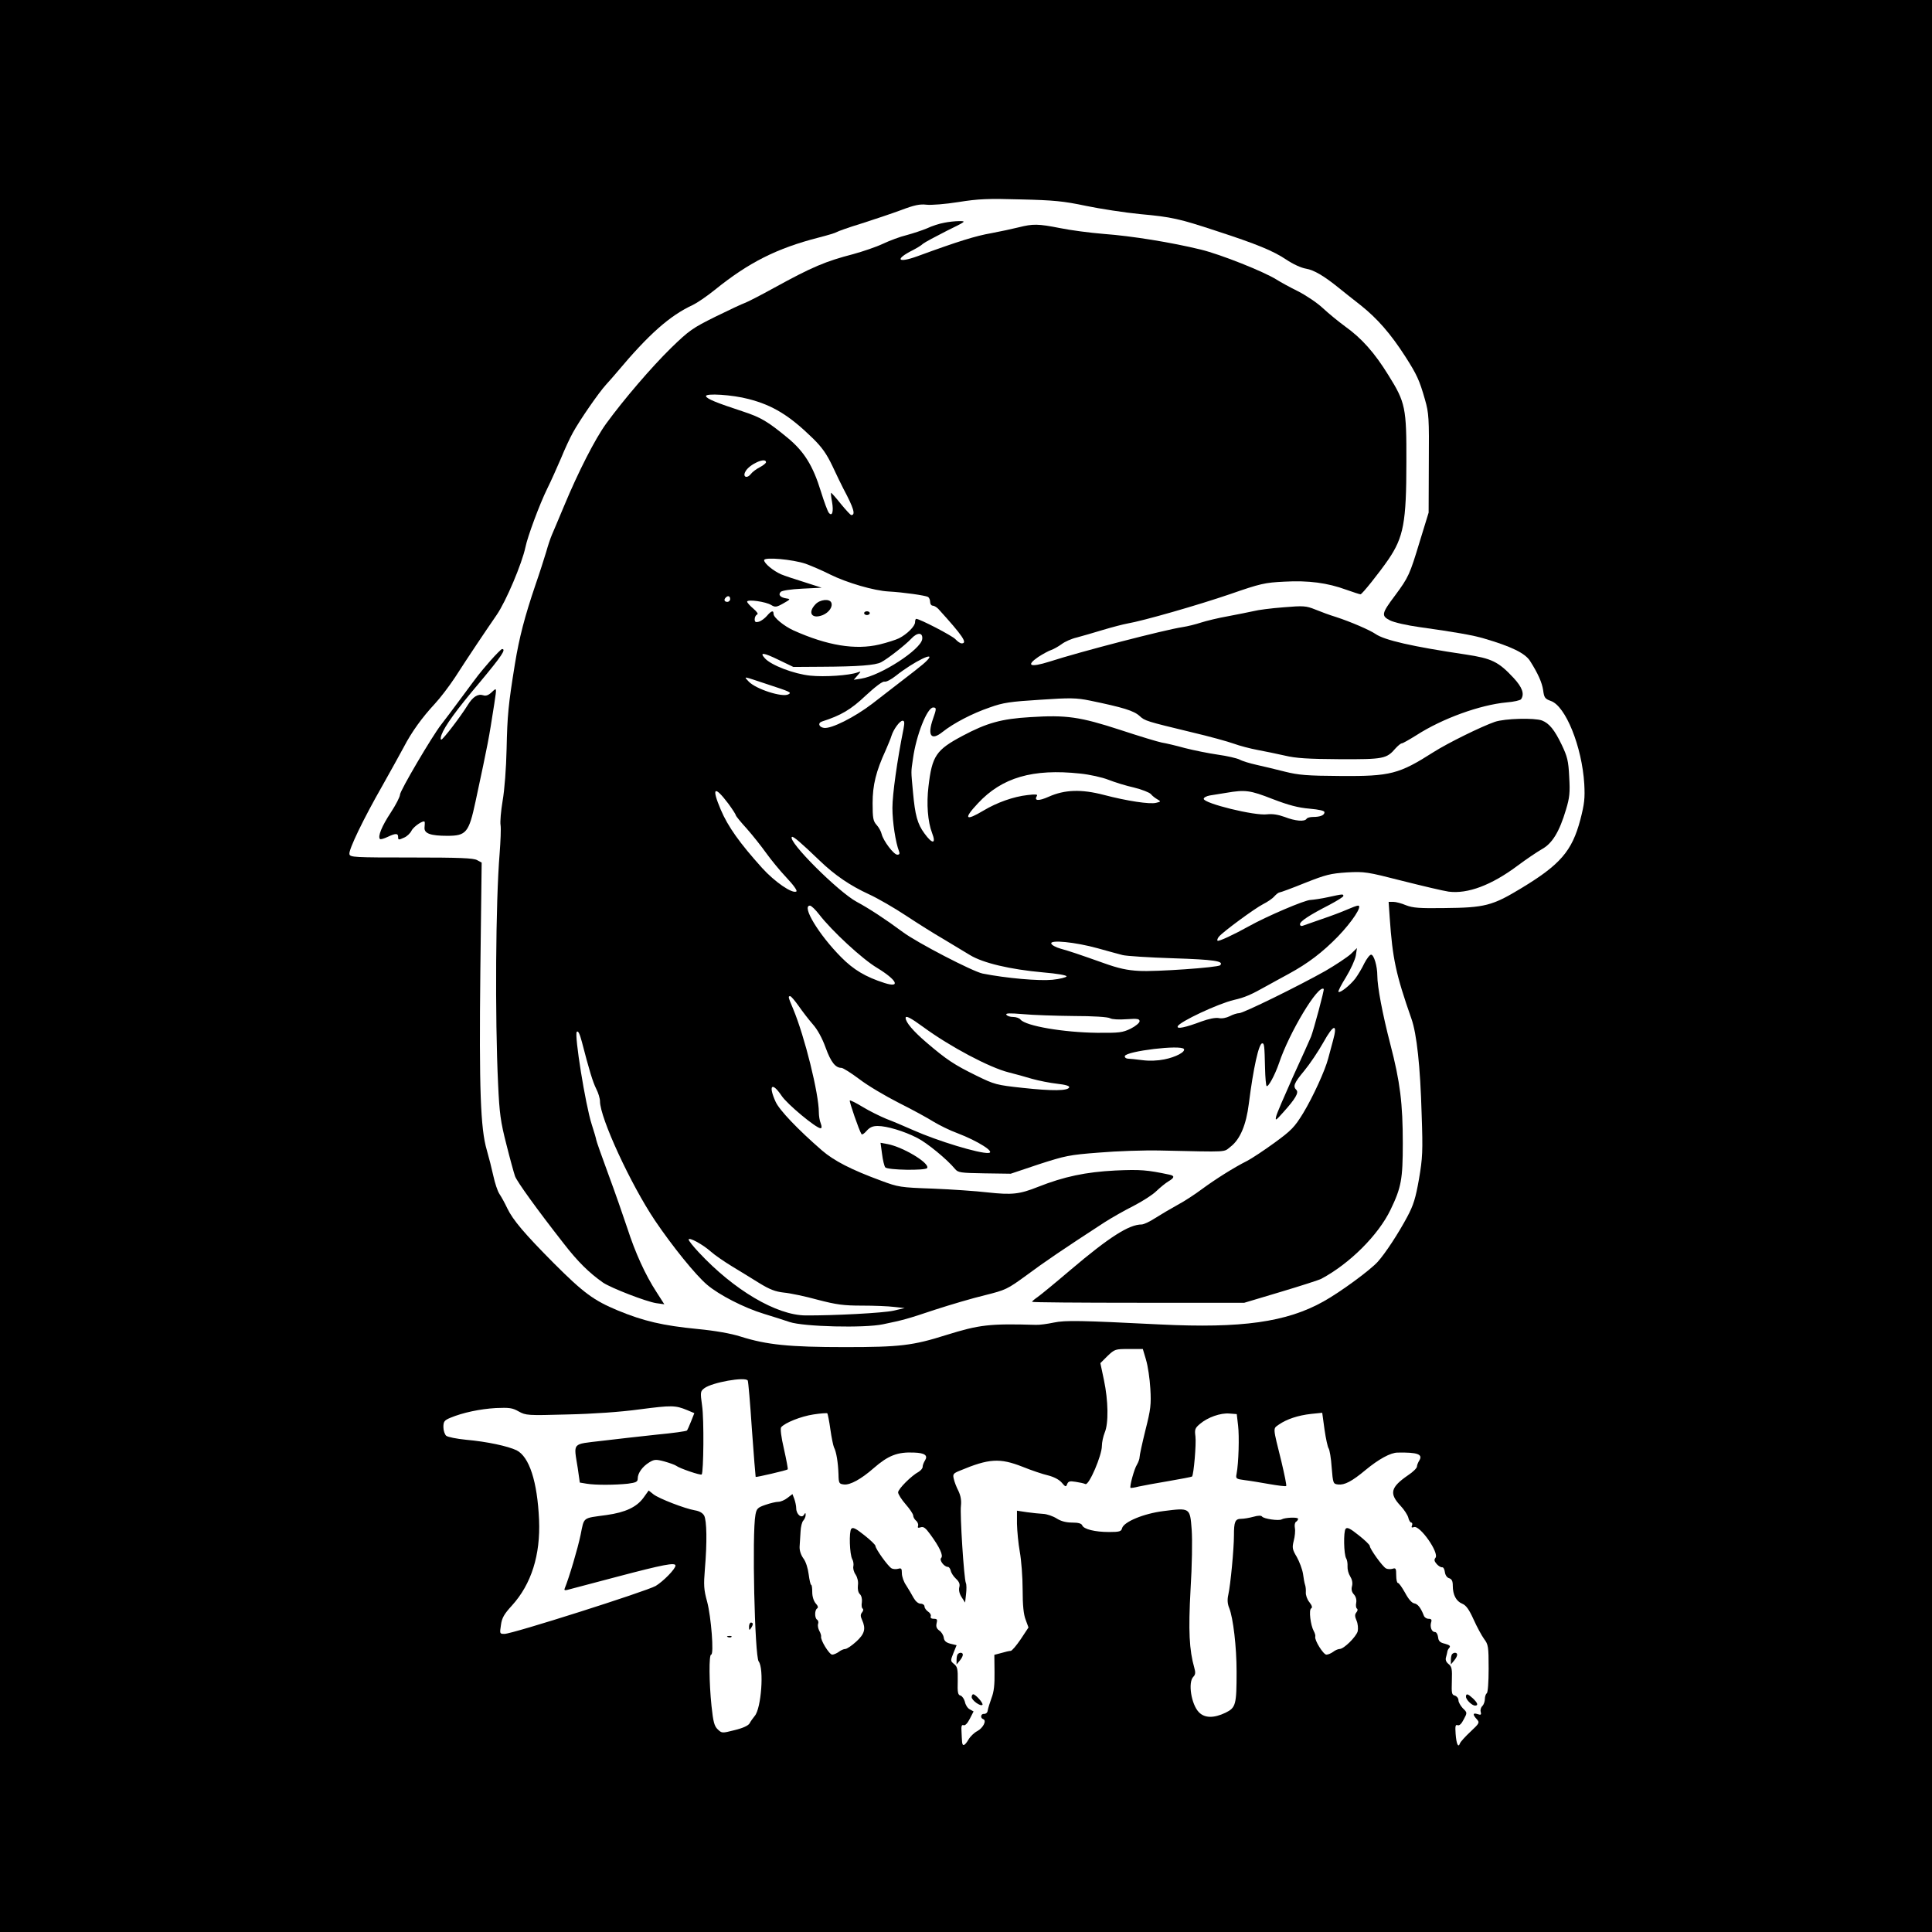 <?xml version="1.0" standalone="no"?>
<!DOCTYPE svg PUBLIC "-//W3C//DTD SVG 20010904//EN"
 "http://www.w3.org/TR/2001/REC-SVG-20010904/DTD/svg10.dtd">
<svg version="1.0" xmlns="http://www.w3.org/2000/svg"
 width="1024pt" height="1024pt" viewBox="0 0 1024 1024"
 preserveAspectRatio="xMidYMid meet">
<g transform="translate(0,1024) scale(0.1,-0.1)"
fill="#000000" stroke="none">
<path d="M0 5120 l0 -5120 5120 0 5120 0 0 5120 0 5120 -5120 0 -5120 0 0
-5120z m5755 4029 c77 -16 208 -36 290 -44 165 -15 205 -24 405 -90 209 -68
297 -104 366 -150 37 -25 81 -45 106 -49 42 -7 95 -38 174 -102 22 -18 74 -59
116 -92 88 -70 158 -150 236 -271 62 -97 75 -125 105 -230 20 -70 22 -96 20
-337 l-1 -261 -47 -153 c-53 -175 -59 -189 -130 -285 -73 -97 -75 -109 -28
-133 21 -11 92 -27 158 -36 180 -25 284 -43 340 -60 144 -42 219 -78 245 -120
42 -66 63 -114 69 -154 5 -40 10 -46 40 -57 79 -26 166 -243 178 -440 4 -77 1
-105 -21 -190 -44 -166 -106 -238 -315 -364 -152 -92 -192 -102 -406 -104
-132 -2 -167 1 -203 15 -23 10 -54 18 -67 18 l-25 0 6 -87 c15 -214 32 -296
115 -533 28 -79 47 -253 54 -505 7 -199 5 -232 -14 -344 -18 -102 -29 -138
-62 -200 -47 -88 -115 -192 -156 -238 -39 -44 -198 -161 -288 -211 -196 -110
-435 -143 -865 -122 -420 21 -503 23 -565 10 -33 -7 -76 -13 -95 -12 -246 7
-298 1 -475 -54 -177 -56 -246 -64 -536 -64 -295 0 -415 12 -554 56 -50 16
-134 31 -228 40 -185 18 -286 42 -422 98 -128 53 -183 94 -339 250 -155 156
-217 229 -247 291 -13 28 -32 62 -42 77 -10 15 -24 58 -32 95 -8 37 -24 100
-35 138 -33 112 -41 322 -34 951 l7 572 -24 13 c-19 11 -92 14 -349 14 -302 0
-325 1 -328 18 -5 23 76 190 175 363 43 77 94 168 113 204 42 81 98 158 165
230 28 30 76 93 107 140 72 112 156 237 220 330 50 72 135 274 153 360 11 55
75 228 116 311 21 42 53 115 73 161 19 47 47 107 62 134 36 66 136 211 176
255 18 20 44 49 57 65 171 204 281 301 404 358 21 10 73 45 115 79 182 147
330 221 552 278 47 12 90 25 95 29 6 4 64 25 130 45 66 21 161 53 210 71 71
27 100 33 135 29 25 -3 101 3 170 14 106 17 157 19 330 14 174 -4 226 -9 345
-34z m319 -6116 c10 -32 20 -101 23 -153 5 -84 2 -110 -26 -220 -17 -69 -31
-133 -31 -143 0 -10 -7 -28 -14 -40 -14 -21 -40 -116 -34 -123 2 -1 21 1 43 7
22 5 94 18 159 29 65 11 121 22 124 24 9 10 23 173 18 213 -5 37 -2 44 24 66
41 35 109 59 156 55 l39 -3 7 -60 c7 -57 3 -200 -8 -257 -5 -25 -3 -27 43 -33
26 -3 86 -13 131 -21 46 -8 86 -13 89 -10 3 3 -9 60 -25 128 -47 190 -46 174
-13 198 41 28 99 48 170 56 l59 6 12 -88 c7 -49 17 -94 22 -101 5 -7 13 -52
16 -100 7 -86 8 -88 34 -91 34 -4 73 16 146 77 69 57 132 92 170 92 105 2 134
-9 115 -41 -7 -11 -13 -26 -13 -33 0 -8 -21 -29 -47 -46 -93 -64 -101 -97 -40
-162 19 -20 37 -48 41 -62 3 -15 11 -27 16 -27 5 0 7 -7 4 -15 -5 -11 -2 -13
10 -9 31 12 136 -137 114 -163 -8 -10 -6 -18 7 -33 9 -10 22 -18 29 -17 6 1
12 -10 14 -25 2 -16 11 -30 23 -33 14 -5 19 -15 19 -40 0 -48 18 -82 50 -95
20 -8 36 -30 60 -83 18 -40 43 -86 56 -104 22 -29 24 -40 24 -157 0 -72 -4
-127 -10 -131 -5 -3 -10 -17 -10 -30 0 -13 -6 -30 -13 -37 -8 -7 -12 -21 -9
-31 4 -16 1 -18 -17 -12 -25 8 -27 -2 -4 -27 16 -18 15 -21 -33 -66 -28 -26
-53 -54 -56 -62 -9 -26 -19 -4 -23 50 -3 42 -1 51 11 46 9 -3 20 7 32 31 19
35 19 36 -5 59 -12 13 -23 32 -23 42 0 11 -9 22 -19 25 -17 4 -18 13 -16 78 2
63 0 75 -17 89 -14 11 -18 23 -14 36 3 10 6 24 7 29 0 6 5 15 11 22 7 9 1 14
-24 21 -26 6 -34 14 -36 35 -2 15 -9 27 -17 27 -17 0 -27 27 -20 51 5 14 1 19
-13 19 -11 0 -23 8 -26 18 -16 41 -32 61 -51 64 -12 2 -30 22 -48 56 -16 28
-32 52 -38 52 -5 0 -9 18 -9 41 0 36 -2 40 -20 34 -11 -3 -26 -2 -34 2 -19 10
-86 104 -86 119 0 6 -27 32 -59 57 -45 36 -61 44 -69 34 -12 -14 -10 -136 3
-157 5 -8 8 -27 7 -42 -1 -16 5 -39 14 -53 10 -16 14 -34 10 -51 -5 -18 -2
-32 10 -45 10 -11 15 -28 12 -44 -3 -14 -1 -28 4 -31 5 -3 4 -12 -3 -20 -9
-11 -9 -21 1 -44 7 -16 9 -41 6 -56 -8 -29 -73 -94 -96 -94 -8 0 -24 -7 -34
-15 -11 -8 -27 -15 -36 -15 -16 0 -64 77 -59 95 2 6 -2 19 -8 30 -17 31 -27
112 -14 120 8 4 5 15 -9 33 -12 14 -20 38 -19 52 1 14 -1 32 -4 40 -3 8 -8 35
-11 59 -4 24 -19 64 -33 89 -24 40 -25 49 -16 86 6 22 9 53 6 67 -3 15 0 30 6
33 6 4 11 11 11 16 0 10 -70 7 -87 -3 -15 -9 -96 3 -104 15 -4 6 -21 6 -45 -1
-22 -6 -51 -11 -65 -11 -33 0 -39 -15 -39 -89 0 -69 -18 -261 -30 -314 -6 -26
-4 -49 5 -70 21 -53 39 -205 39 -337 0 -176 -4 -191 -59 -218 -61 -29 -109
-29 -140 2 -41 41 -60 159 -30 189 11 11 12 23 5 47 -27 95 -32 196 -20 415 8
128 10 261 6 318 -9 116 -8 116 -149 98 -105 -13 -211 -57 -220 -91 -4 -17
-14 -20 -69 -20 -75 0 -134 15 -142 35 -4 10 -20 15 -53 15 -32 0 -60 7 -83
22 -19 12 -51 23 -70 24 -19 1 -59 5 -87 9 l-53 8 0 -69 c1 -38 7 -105 15
-149 8 -44 15 -134 15 -200 0 -84 5 -132 16 -160 l15 -41 -41 -62 c-23 -34
-47 -62 -53 -62 -7 0 -29 -5 -49 -11 l-38 -10 1 -92 c1 -66 -3 -104 -16 -137
-9 -25 -18 -54 -20 -65 -1 -12 -9 -19 -19 -19 -18 2 -22 -22 -5 -28 20 -7 -1
-47 -31 -63 -16 -8 -37 -28 -47 -45 -20 -34 -32 -38 -34 -12 -1 9 -2 34 -3 55
-2 28 1 37 11 33 8 -3 21 10 33 34 l20 39 -20 11 c-12 6 -23 24 -26 40 -4 15
-14 30 -23 33 -14 3 -17 16 -15 78 1 63 -2 75 -19 89 -20 16 -20 18 -4 58 l17
42 -33 8 c-23 6 -33 15 -35 32 -2 14 -13 31 -24 38 -14 10 -18 21 -14 38 5 20
3 24 -15 24 -13 0 -19 5 -16 13 3 7 -4 19 -14 25 -10 7 -19 19 -19 27 0 8 -9
15 -20 15 -13 0 -27 12 -38 31 -9 17 -27 47 -39 66 -13 18 -23 47 -23 64 0 26
-3 29 -20 24 -11 -3 -26 -2 -34 2 -19 10 -86 104 -86 119 0 6 -27 32 -59 57
-45 36 -61 44 -69 34 -13 -15 -9 -136 5 -161 6 -10 8 -27 6 -37 -3 -11 2 -31
12 -45 10 -16 15 -38 12 -57 -2 -19 1 -37 10 -46 9 -8 13 -26 11 -43 -3 -16
-1 -31 4 -34 5 -3 4 -12 -3 -20 -9 -11 -9 -21 0 -40 21 -47 14 -74 -31 -115
-24 -22 -50 -39 -58 -39 -8 0 -24 -7 -34 -15 -11 -8 -27 -15 -35 -15 -16 0
-64 79 -59 96 1 5 -3 19 -10 31 -6 12 -9 28 -6 36 3 8 1 18 -5 22 -14 8 -14
52 0 60 7 5 4 14 -8 27 -10 12 -18 35 -18 59 0 21 -2 39 -6 39 -3 0 -9 25 -13
56 -4 32 -15 67 -28 84 -13 18 -21 42 -20 62 1 18 3 54 5 80 1 26 8 53 15 59
6 7 12 20 12 29 0 13 -2 13 -9 1 -13 -21 -41 3 -41 35 0 12 -5 35 -10 49 l-10
26 -26 -20 c-15 -12 -37 -21 -49 -21 -12 0 -42 -7 -68 -16 -41 -14 -47 -20
-53 -52 -19 -99 -4 -750 17 -778 29 -37 14 -249 -21 -289 -9 -11 -22 -29 -27
-39 -7 -12 -34 -25 -79 -36 -67 -17 -68 -17 -90 4 -18 17 -24 39 -33 124 -13
125 -14 272 -2 272 16 0 0 201 -21 280 -18 65 -19 88 -12 175 12 140 10 256
-4 282 -8 14 -25 24 -50 28 -52 9 -190 62 -219 85 l-25 20 -28 -39 c-36 -49
-95 -77 -195 -91 -130 -18 -118 -8 -138 -106 -15 -72 -60 -224 -84 -283 -4 -9
0 -11 13 -8 11 3 132 35 269 71 239 63 305 76 305 58 0 -18 -65 -84 -105 -108
-49 -28 -759 -254 -801 -254 -26 0 -26 1 -19 47 5 38 17 58 58 103 103 113
152 268 144 455 -9 203 -52 334 -119 368 -46 22 -156 46 -269 56 -49 5 -95 14
-104 21 -8 7 -15 28 -15 46 0 29 5 36 36 49 67 28 158 47 242 52 71 3 88 1
121 -18 38 -21 46 -22 258 -16 135 3 281 13 383 27 170 22 189 22 252 -4 l38
-16 -17 -43 c-9 -23 -19 -45 -22 -49 -3 -4 -76 -14 -161 -22 -85 -9 -217 -24
-292 -33 -159 -19 -148 -6 -126 -144 l11 -77 36 -6 c47 -8 152 -7 219 0 44 6
52 10 52 28 0 28 25 63 61 85 26 16 35 17 80 5 28 -8 56 -18 63 -23 16 -13
129 -52 135 -46 10 11 13 294 2 365 -10 72 -9 76 12 92 41 31 217 62 230 41 3
-5 13 -120 22 -258 10 -137 19 -251 20 -253 2 -3 166 35 170 40 2 2 -7 50 -20
108 -15 64 -20 108 -15 115 20 24 105 58 171 68 38 6 71 8 74 6 2 -3 10 -41
16 -85 6 -43 15 -86 19 -95 13 -24 22 -83 24 -142 1 -49 3 -52 29 -55 33 -4
92 29 157 86 78 68 127 87 215 83 56 -2 74 -15 58 -41 -7 -11 -13 -26 -13 -35
0 -8 -10 -19 -21 -26 -38 -20 -109 -91 -109 -109 0 -9 18 -38 40 -63 22 -25
40 -52 40 -60 0 -8 7 -20 15 -27 9 -7 13 -20 11 -27 -4 -10 -1 -13 14 -8 15 5
26 -4 50 -37 50 -68 71 -113 58 -126 -11 -11 16 -47 36 -47 6 0 12 -9 15 -20
2 -11 14 -30 27 -42 18 -17 23 -29 18 -47 -3 -15 1 -34 13 -52 l18 -28 5 44
c3 25 3 52 -1 60 -10 23 -32 365 -26 409 3 28 -1 52 -13 78 -11 21 -22 50 -25
65 -6 24 -3 29 32 43 155 65 212 68 332 21 47 -19 109 -40 136 -46 31 -8 58
-22 72 -38 20 -24 23 -24 29 -8 6 15 14 17 45 12 20 -3 44 -8 52 -12 19 -7 87
152 87 202 0 19 7 51 15 71 21 49 19 169 -4 278 l-19 90 38 38 c38 36 41 37
113 37 l74 0 17 -57z"/>
<path d="M5003 9059 c-24 -4 -64 -17 -89 -29 -26 -11 -75 -27 -108 -36 -34 -8
-90 -29 -126 -46 -36 -17 -107 -41 -158 -55 -146 -38 -216 -67 -418 -178 -74
-41 -145 -77 -157 -81 -12 -4 -81 -36 -154 -72 -123 -61 -140 -73 -236 -166
-104 -102 -250 -272 -344 -401 -59 -81 -149 -258 -223 -436 -28 -68 -58 -137
-65 -154 -7 -16 -21 -57 -30 -90 -10 -33 -35 -112 -57 -175 -57 -168 -86 -279
-109 -420 -35 -216 -40 -270 -44 -450 -2 -99 -11 -218 -21 -274 -9 -54 -14
-112 -11 -129 3 -18 0 -86 -5 -152 -21 -254 -25 -867 -8 -1221 7 -155 13 -199
44 -320 19 -76 40 -152 46 -169 12 -30 113 -171 257 -355 76 -98 134 -155 209
-208 43 -29 229 -101 282 -109 l43 -6 -41 64 c-60 92 -113 209 -155 339 -21
63 -66 193 -101 287 -35 95 -64 177 -64 182 0 4 -11 42 -24 82 -33 102 -93
476 -79 490 7 7 15 -8 27 -53 39 -151 58 -213 76 -249 11 -21 20 -51 20 -66 0
-88 163 -441 292 -633 92 -136 214 -287 275 -339 63 -54 197 -123 303 -155 47
-14 108 -34 135 -43 75 -25 396 -33 495 -12 106 22 126 27 275 77 83 27 202
62 265 77 111 28 118 31 221 106 94 70 197 140 414 281 39 25 108 64 154 87
46 24 100 58 120 78 20 19 48 42 63 51 34 20 35 30 6 36 -118 25 -153 28 -287
22 -156 -8 -271 -32 -410 -87 -98 -39 -137 -43 -267 -29 -60 7 -190 16 -289
20 -173 6 -184 8 -275 42 -158 58 -249 105 -313 160 -129 112 -226 214 -246
258 -40 88 -20 108 31 33 29 -45 184 -173 207 -173 7 0 7 9 1 26 -6 14 -10 40
-10 58 0 99 -75 402 -136 548 -27 64 -28 68 -16 68 5 0 25 -24 45 -52 20 -29
54 -73 75 -97 25 -28 50 -74 68 -124 28 -77 52 -107 84 -107 8 0 51 -27 95
-60 44 -34 139 -90 210 -126 72 -36 154 -81 184 -100 30 -18 86 -46 125 -60
110 -42 204 -102 165 -105 -48 -4 -271 64 -399 121 -47 21 -111 48 -143 60
-31 13 -87 40 -123 62 -36 22 -68 38 -70 35 -4 -4 49 -158 62 -178 3 -5 15 3
27 17 17 19 32 26 59 26 48 0 139 -27 209 -63 52 -26 159 -114 201 -165 16
-19 28 -21 156 -23 l139 -2 149 50 c139 45 161 50 319 62 94 8 240 13 325 11
371 -8 333 -10 372 20 51 39 83 116 97 228 24 190 53 320 71 320 11 0 12 -10
15 -133 1 -48 5 -90 8 -93 8 -9 44 57 66 121 54 162 209 420 237 393 4 -4 -53
-215 -67 -252 -7 -17 -50 -113 -96 -213 -45 -101 -86 -195 -89 -210 -6 -25 -2
-23 37 21 65 72 84 105 70 119 -19 19 -13 36 42 102 29 35 74 102 101 150 55
99 77 102 51 9 -9 -33 -20 -74 -25 -93 -16 -63 -81 -205 -133 -291 -46 -75
-63 -92 -152 -157 -55 -40 -120 -83 -145 -96 -70 -35 -168 -97 -240 -150 -36
-27 -94 -65 -130 -84 -36 -20 -89 -51 -117 -69 -29 -19 -61 -34 -72 -34 -67 0
-172 -67 -376 -240 -81 -69 -160 -134 -176 -145 -16 -11 -29 -22 -29 -25 0 -3
253 -5 563 -5 l562 0 194 58 c107 32 203 63 214 69 150 80 302 231 367 366 57
118 65 162 65 352 0 210 -14 326 -66 525 -42 162 -69 306 -69 364 0 50 -18
111 -33 111 -7 0 -23 -21 -36 -46 -12 -26 -34 -62 -48 -81 -28 -36 -81 -78
-89 -70 -3 3 15 38 40 78 25 41 48 92 52 114 l6 40 -33 -32 c-19 -17 -79 -57
-134 -89 -142 -80 -435 -224 -457 -224 -11 0 -33 -7 -50 -16 -18 -9 -42 -14
-59 -10 -18 3 -52 -4 -91 -18 -85 -32 -132 -42 -126 -26 8 24 216 121 298 140
57 13 90 27 175 75 28 15 79 44 115 63 103 56 179 114 261 198 76 79 132 164
107 164 -7 0 -33 -10 -58 -21 -25 -11 -85 -34 -133 -50 -49 -17 -95 -33 -103
-36 -8 -3 -14 1 -14 8 0 16 49 48 158 104 39 21 72 41 72 46 0 11 -2 11 -80
-6 -36 -8 -78 -14 -94 -15 -30 0 -233 -87 -326 -139 -79 -44 -162 -83 -167
-77 -3 3 0 13 8 22 22 26 189 149 234 172 22 11 49 29 59 41 11 12 23 21 28
21 5 0 65 22 134 50 111 44 135 50 223 56 94 5 106 3 294 -45 107 -27 217 -53
245 -57 101 -13 227 34 366 138 44 33 102 72 128 87 55 30 93 92 128 210 19
63 22 89 17 173 -4 86 -10 108 -40 171 -38 79 -66 113 -104 128 -40 15 -197
11 -250 -7 -72 -25 -249 -112 -326 -161 -182 -116 -228 -128 -492 -126 -178 1
-223 5 -295 23 -47 12 -114 28 -150 36 -36 8 -76 20 -90 28 -14 7 -65 19 -115
26 -49 7 -128 23 -175 35 -47 13 -102 26 -122 29 -21 4 -120 34 -220 67 -215
70 -286 80 -476 68 -155 -9 -232 -31 -360 -99 -141 -75 -162 -106 -181 -269
-11 -91 -4 -186 19 -246 23 -59 2 -61 -40 -3 -38 51 -50 98 -61 218 -11 119
-11 104 0 180 17 123 75 270 107 270 18 0 18 -7 -1 -60 -31 -89 -10 -118 50
-70 59 47 159 99 250 130 72 26 109 31 267 41 161 11 193 10 263 -4 179 -37
234 -54 265 -82 28 -26 35 -28 275 -86 94 -22 195 -50 225 -61 30 -11 87 -26
125 -33 39 -7 104 -21 145 -30 58 -14 123 -18 290 -19 234 -1 249 2 297 58 13
14 27 26 33 26 5 0 40 20 77 43 138 89 338 161 478 174 39 3 73 11 77 17 19
28 6 63 -39 112 -81 87 -116 104 -255 125 -283 42 -431 76 -478 109 -29 20
-130 64 -210 90 -30 9 -79 27 -108 39 -50 20 -62 21 -170 12 -65 -5 -135 -14
-157 -20 -22 -5 -83 -17 -135 -27 -52 -9 -117 -25 -145 -34 -27 -9 -71 -20
-98 -24 -93 -14 -538 -129 -705 -183 -102 -32 -127 -22 -59 25 25 16 56 33 69
37 12 4 37 18 55 31 17 13 53 29 80 35 26 7 89 25 138 40 50 15 108 30 130 34
83 14 376 98 545 156 161 56 184 61 287 66 128 7 228 -6 329 -43 37 -13 70
-24 75 -24 8 0 97 111 148 185 80 118 95 196 95 515 1 289 -5 317 -95 461 -74
120 -142 196 -230 259 -34 25 -87 68 -118 97 -31 29 -90 68 -131 89 -41 20
-92 48 -114 62 -69 43 -295 133 -401 159 -156 38 -365 72 -514 83 -75 6 -180
20 -233 31 -117 23 -143 23 -219 4 -32 -8 -97 -22 -145 -31 -81 -14 -173 -42
-391 -122 -107 -39 -123 -17 -23 33 19 10 43 24 52 33 10 8 66 38 125 68 102
50 106 52 68 52 -22 0 -59 -4 -82 -9z m-1035 -934 c128 -33 216 -87 340 -208
48 -47 73 -82 104 -147 22 -47 48 -101 58 -120 55 -103 66 -140 42 -140 -4 0
-29 27 -56 60 -27 34 -50 59 -51 58 -2 -2 0 -23 5 -48 9 -51 1 -80 -17 -58 -6
7 -25 58 -42 113 -42 137 -89 212 -176 284 -107 88 -142 109 -240 141 -137 45
-189 66 -193 80 -6 17 141 8 226 -15z m92 -335 c0 -5 -15 -17 -32 -26 -18 -9
-40 -25 -49 -37 -21 -26 -44 -14 -28 14 20 38 109 78 109 49z m210 -538 c30
-11 89 -36 130 -57 89 -44 233 -86 310 -90 76 -4 195 -21 209 -29 6 -4 11 -16
11 -27 0 -10 6 -19 13 -19 8 0 21 -8 30 -17 130 -143 157 -183 124 -183 -8 0
-22 10 -33 22 -16 18 -189 108 -208 108 -3 0 -6 -8 -6 -18 0 -21 -42 -63 -85
-85 -16 -8 -63 -23 -104 -33 -127 -30 -276 -6 -456 75 -50 23 -105 68 -105 87
0 21 -12 17 -35 -10 -11 -13 -30 -27 -42 -31 -18 -5 -23 -2 -23 13 0 11 6 22
13 25 7 2 0 14 -20 31 -18 15 -33 32 -33 37 0 14 100 0 128 -18 20 -12 27 -12
64 9 37 21 39 23 17 26 -33 5 -46 19 -31 35 8 7 53 14 115 17 l102 5 -90 29
c-49 15 -106 34 -125 42 -41 18 -90 58 -90 75 0 18 152 4 220 -19z m-400 -187
c0 -8 -7 -15 -15 -15 -16 0 -20 12 -8 23 11 12 23 8 23 -8z m1018 -212 c-6
-55 -220 -194 -324 -210 l-39 -6 20 23 c20 23 20 23 0 16 -44 -16 -174 -25
-251 -17 -86 9 -207 55 -240 92 -30 33 -8 31 72 -8 l79 -38 150 1 c194 1 285
8 315 24 35 18 130 93 159 124 33 36 63 35 59 -1z m24 -115 c-20 -21 -57 -49
-289 -228 -93 -71 -217 -134 -256 -128 -27 4 -34 26 -10 34 100 32 153 63 231
137 52 48 90 77 100 74 10 -2 36 12 60 31 94 75 221 137 164 80z m-847 -124
c125 -41 132 -44 114 -54 -32 -18 -174 28 -211 68 -26 29 -36 30 97 -14z m724
-236 c-34 -169 -59 -349 -59 -420 0 -75 17 -184 35 -230 5 -13 2 -18 -9 -18
-19 0 -74 73 -83 109 -3 14 -15 36 -27 49 -18 20 -21 36 -21 115 0 96 18 169
70 282 12 28 26 61 30 75 11 35 44 80 59 80 10 0 11 -10 5 -42z m936 -238 c50
-5 117 -20 150 -33 33 -13 94 -32 135 -41 41 -10 82 -26 90 -35 8 -10 24 -22
35 -28 19 -11 18 -12 -7 -18 -33 -9 -156 10 -278 42 -119 31 -207 28 -292 -10
-54 -24 -79 -22 -62 5 5 8 -8 9 -50 4 -74 -8 -163 -40 -233 -82 -97 -58 -108
-45 -30 38 127 137 291 185 542 158z m-1865 -159 c22 -30 40 -58 40 -62 0 -4
26 -36 58 -71 31 -35 77 -93 102 -128 25 -35 73 -94 108 -131 38 -40 59 -70
53 -74 -22 -13 -115 51 -182 125 -118 131 -181 219 -219 309 -50 118 -34 130
40 32z m2885 24 c86 -33 136 -46 195 -51 54 -5 80 -11 80 -19 0 -16 -23 -25
-60 -25 -16 0 -32 -4 -35 -10 -10 -16 -60 -12 -116 10 -36 13 -65 17 -93 14
-65 -9 -336 58 -336 82 0 7 15 15 33 18 17 3 57 9 87 14 100 17 125 14 245
-33z m-2400 -327 c80 -77 161 -132 261 -178 46 -21 134 -72 196 -113 62 -41
151 -97 198 -124 47 -28 110 -66 141 -85 69 -42 211 -76 389 -92 72 -6 124
-15 123 -21 -1 -5 -35 -14 -75 -18 -70 -7 -244 8 -370 33 -53 11 -348 164
-423 220 -90 67 -182 127 -244 160 -97 52 -367 321 -344 344 6 6 46 -28 148
-126z m-3 -285 c66 -86 229 -237 307 -283 105 -64 127 -108 39 -80 -100 32
-164 70 -230 137 -119 120 -211 273 -165 273 7 0 29 -21 49 -47z m1476 -179
c53 -15 113 -31 132 -36 19 -5 140 -13 268 -17 217 -7 271 -15 249 -37 -11
-12 -343 -35 -428 -30 -65 3 -112 14 -185 40 -141 50 -183 64 -233 78 -25 7
-47 19 -49 27 -7 21 126 8 246 -25z m-128 -359 c102 0 183 -5 194 -12 10 -6
48 -8 87 -5 58 4 69 2 69 -11 0 -8 -21 -26 -47 -39 -43 -21 -61 -23 -178 -22
-178 2 -378 36 -406 70 -6 8 -24 14 -40 14 -15 0 -31 5 -35 12 -5 8 17 9 87 3
52 -5 173 -9 269 -10z m-797 -58 c143 -105 353 -216 454 -241 32 -8 87 -23
123 -34 36 -10 96 -22 133 -26 45 -5 67 -12 64 -19 -6 -19 -89 -20 -246 -3
-140 15 -150 18 -246 65 -118 58 -156 83 -265 176 -70 60 -110 107 -110 130 0
14 26 1 93 -48z m1382 -117 c9 -15 -43 -43 -104 -55 -34 -7 -79 -9 -116 -4
-33 4 -68 8 -78 8 -10 1 -17 7 -15 14 9 26 298 61 313 37z m-2507 -1074 c20
-18 71 -53 112 -78 41 -25 107 -65 145 -89 54 -33 84 -45 130 -50 33 -3 114
-20 179 -38 100 -26 137 -31 235 -31 64 0 141 -3 171 -7 l55 -6 -60 -14 c-53
-12 -315 -26 -465 -25 -154 1 -380 134 -567 335 -29 31 -53 61 -53 67 0 15 74
-25 118 -64z"/>
<path d="M4322 7037 c-43 -45 -19 -80 39 -57 33 14 54 44 45 66 -9 22 -60 17
-84 -9z"/>
<path d="M4580 6990 c0 -5 7 -10 15 -10 8 0 15 5 15 10 0 6 -7 10 -15 10 -8 0
-15 -4 -15 -10z"/>
<path d="M2599 6738 c-67 -78 -54 -62 -152 -194 -45 -61 -94 -126 -109 -145
-47 -60 -218 -350 -218 -371 0 -11 -22 -54 -49 -95 -47 -71 -70 -127 -57 -140
3 -3 21 2 40 11 42 20 56 20 56 1 0 -18 2 -18 33 -4 14 6 31 22 38 36 13 25
68 60 70 46 1 -5 0 -18 -1 -30 -2 -31 33 -43 121 -43 100 0 114 17 149 180 70
327 69 323 100 521 13 87 14 86 -14 60 -17 -16 -31 -21 -45 -16 -28 9 -55 -8
-82 -52 -37 -60 -131 -183 -140 -183 -5 0 -4 11 1 25 18 48 78 131 204 280
115 138 140 175 117 175 -4 0 -32 -28 -62 -62z"/>
<path d="M4675 4124 c4 -33 12 -65 17 -71 12 -15 213 -18 222 -4 16 25 -126
111 -209 127 l-38 7 8 -59z"/>
<path d="M3970 1618 c0 -19 2 -20 10 -8 13 19 13 30 0 30 -5 0 -10 -10 -10
-22z"/>
<path d="M3858 1563 c7 -3 16 -2 19 1 4 3 -2 6 -13 5 -11 0 -14 -3 -6 -6z"/>
<path d="M5077 1473 c-4 -3 -7 -17 -7 -31 l0 -24 19 23 c18 23 19 39 2 39 -4
0 -11 -3 -14 -7z"/>
<path d="M7697 1473 c-4 -3 -7 -17 -7 -31 l0 -24 19 23 c18 23 19 39 2 39 -4
0 -11 -3 -14 -7z"/>
<path d="M5150 1245 c0 -17 47 -51 57 -41 7 7 -36 56 -49 56 -4 0 -8 -7 -8
-15z"/>
<path d="M7770 1247 c0 -16 32 -47 48 -47 19 0 14 14 -11 38 -27 25 -37 28
-37 9z"/>
</g>
</svg>
